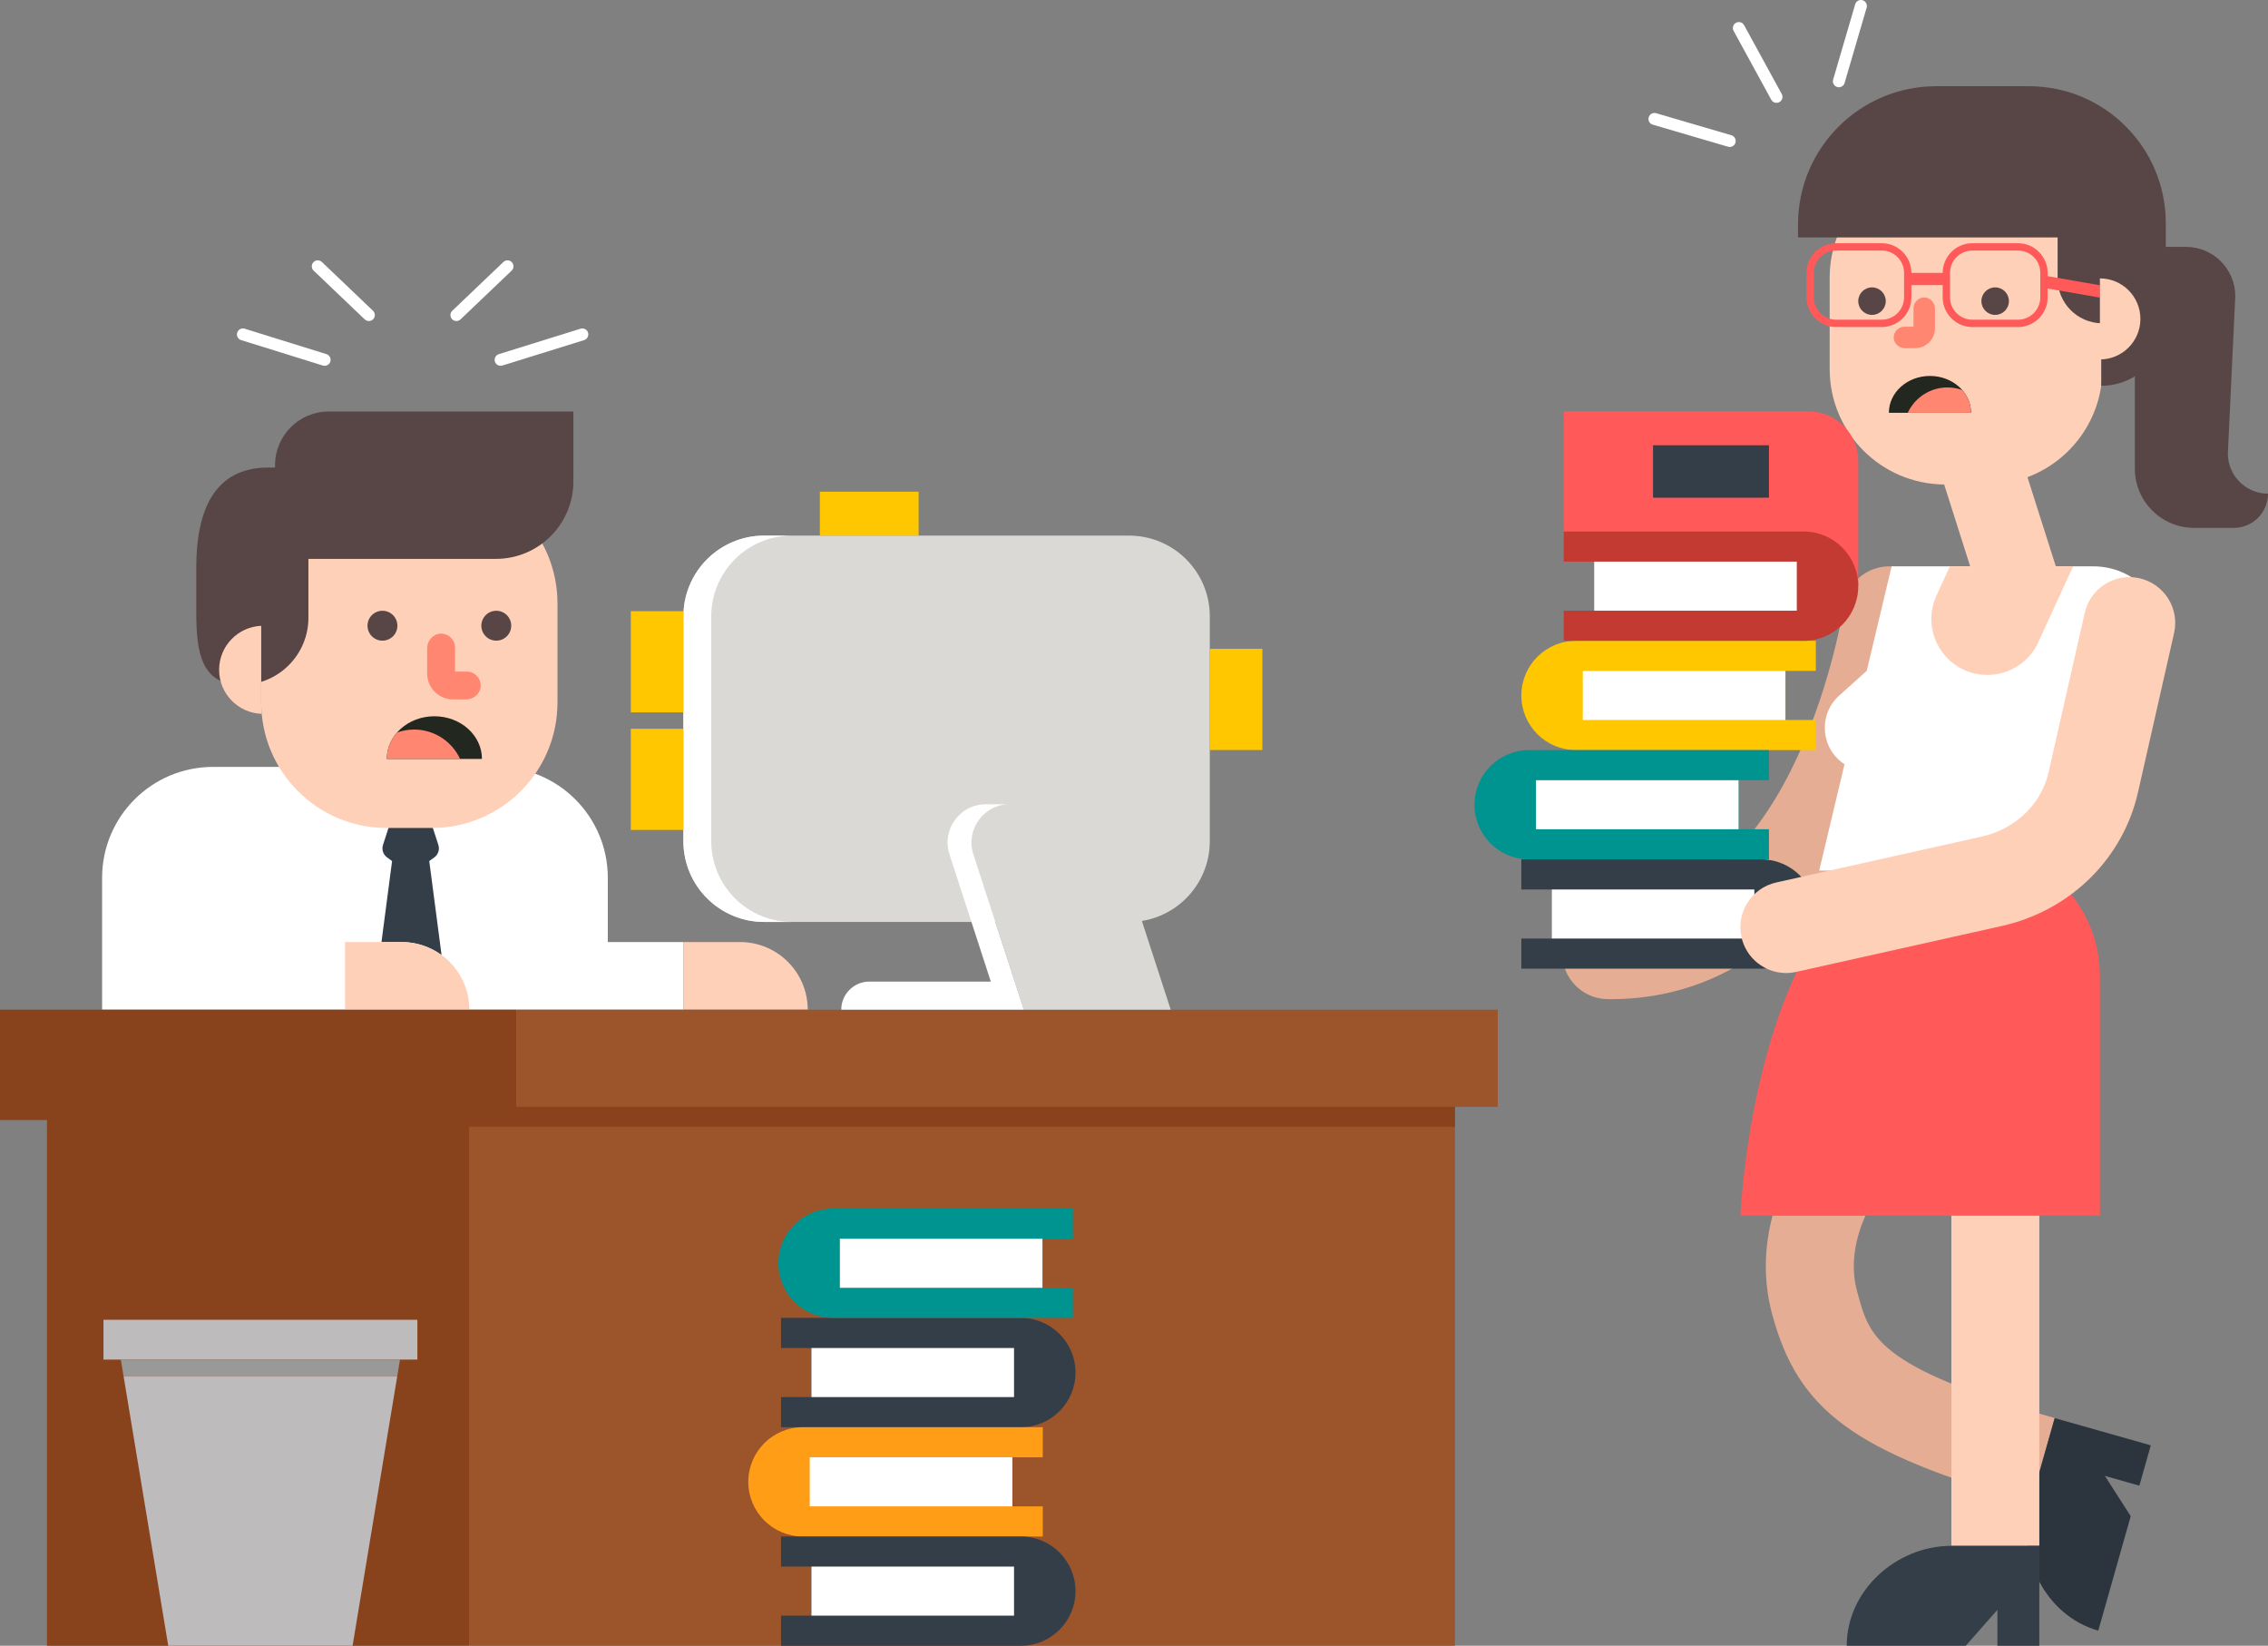 <?xml version="1.0" encoding="iso-8859-1"?>
<!-- Generator: Adobe Illustrator 17.0.0, SVG Export Plug-In . SVG Version: 6.00 Build 0)  -->
<!DOCTYPE svg PUBLIC "-//W3C//DTD SVG 1.1//EN" "http://www.w3.org/Graphics/SVG/1.1/DTD/svg11.dtd">
<svg version="1.1" id="Object" xmlns="http://www.w3.org/2000/svg" xmlns:xlink="http://www.w3.org/1999/xlink" x="0px" y="0px"
	 width="348.654px" height="252.947px" viewBox="0 0 348.654 252.947" style="enable-background:new 0 0 348.654 252.947;"
	 xml:space="preserve">
<rect x="0" y="0" width="348.654" height="252.947" fill="#808080" stroke="none"/>
<g>
	<path style="fill:#FFFFFF;" d="M93.436,144.791v-9.876c0-9.413-7.631-17.044-17.045-17.044H32.741
		c-9.413,0-17.044,7.631-17.044,17.044v20.27h89.361v-10.395H93.436z"/>
	<path style="fill:#333E48;" d="M65.988,132.339l0.775-0.563c0.602-0.437,0.853-1.211,0.623-1.918l-1.001-3.084
		c-0.23-0.707-0.889-1.186-1.632-1.186H61.51c-0.744,0-1.402,0.479-1.632,1.186l-1.002,3.084c-0.23,0.707,0.022,1.481,0.623,1.918
		l0.775,0.563l-1.632,12.452h3.117c2.293,0,4.405,0.751,6.123,2.009L65.988,132.339z"/>
	<path style="fill:#FFD0B8;" d="M66.41,73.453h-6.966c-10.653,0-19.289,8.636-19.289,19.289v15.225
		c0,10.652,8.636,19.287,19.289,19.287h6.966c10.653,0,19.289-8.635,19.289-19.287V92.742C85.699,82.089,77.063,73.453,66.41,73.453
		z"/>
	<circle style="fill:#584545;" cx="76.293" cy="96.169" r="2.297"/>
	<circle style="fill:#584545;" cx="58.792" cy="96.169" r="2.297"/>
	<g>
		<path style="fill:#FF8671;" d="M71.634,107.5h-1.983c-2.201,0-3.985-1.785-3.985-3.985v-3.86c0-1.158,0.868-2.197,2.026-2.259
			c1.235-0.064,2.256,0.917,2.256,2.139v3.683h1.806c1.221,0,2.203,1.021,2.139,2.257C73.832,106.631,72.793,107.5,71.634,107.5z"/>
	</g>
	<path style="fill:#222720;" d="M59.466,116.647c0-3.623,3.274-6.561,7.312-6.561c4.039,0,7.312,2.938,7.312,6.561H59.466z"/>
	<path style="fill:#FF8671;" d="M63.651,112.127c-0.915,0-1.79,0.166-2.606,0.454c-0.986,1.118-1.58,2.528-1.58,4.065h11.267
		C69.488,113.981,66.789,112.127,63.651,112.127z"/>
	<path style="fill:#FFD0B8;" d="M72.154,155.186H53.042v-10.395h8.717C67.5,144.791,72.154,149.445,72.154,155.186L72.154,155.186z"
		/>
	<path style="fill:#FFD0B8;" d="M124.169,155.186h-19.111v-10.395h8.717C119.516,144.791,124.169,149.445,124.169,155.186
		L124.169,155.186z"/>
	<polygon style="fill:#9C552A;" points="230.249,155.186 79.376,155.186 79.376,170.116 72.154,170.116 72.154,252.947 
		223.666,252.947 223.666,170.116 230.249,170.116 	"/>
	<path style="fill:#DBD9D6;" d="M173.567,82.321h-56.098c-6.854,0-12.411,5.557-12.411,12.41v34.56
		c0,6.854,5.557,12.411,12.411,12.411h56.098c6.854,0,12.411-5.557,12.411-12.411v-34.56
		C185.979,87.877,180.422,82.321,173.567,82.321z"/>
	<path style="fill:#FFFFFF;" d="M109.34,129.29v-34.56c0-6.854,5.557-12.41,12.412-12.41h-4.283c-6.854,0-12.411,5.557-12.411,12.41
		v34.56c0,6.854,5.557,12.411,12.411,12.411h4.283C114.897,141.701,109.34,136.145,109.34,129.29z"/>
	<path style="fill:#DBD9D6;" d="M171.537,129.236c-1.089-3.351-4.214-5.622-7.739-5.622h-8.584c-3.99,0-6.818,3.894-5.585,7.688
		l7.763,23.883h22.579L171.537,129.236z"/>
	<path style="fill:none;stroke:#FFFFFF;stroke-miterlimit:10;" d="M152.949,148.092"/>
	<path style="fill:#FFFFFF;" d="M149.629,131.303c-1.233-3.795,1.596-7.688,5.585-7.688h-3.671c-3.99,0-6.819,3.894-5.585,7.688
		l6.358,19.562h-18.669c-2.387,0-4.321,1.934-4.321,4.321l0,0h24.395h1.092h2.579L149.629,131.303z"/>
	<rect x="126.034" y="75.567" style="fill:#FFC700;" width="15.185" height="6.754"/>
	<rect x="96.975" y="93.939" style="fill:#FFC700;" width="8.083" height="15.55"/>
	<rect x="185.979" y="99.726" style="fill:#FFC700;" width="8.083" height="15.549"/>
	<rect x="96.975" y="112.011" style="fill:#FFC700;" width="8.083" height="15.549"/>
	<polygon style="fill:#89431C;" points="79.376,170.116 79.376,155.186 0,155.186 0,172.152 7.222,172.152 7.222,252.947 
		72.154,252.947 72.154,173.182 223.666,173.182 223.666,170.116 	"/>
	<g>
		<rect x="15.906" y="202.846" style="fill:#BDBBBB;" width="48.253" height="6.118"/>
		<polygon style="fill:#99999A;" points="61.069,211.506 61.49,208.964 18.575,208.964 18.996,211.506 		"/>
		<polygon style="fill:#BDBBBB;" points="18.996,211.506 25.864,252.947 54.201,252.947 61.069,211.506 		"/>
	</g>
	<path style="fill:#584545;" d="M50.529,63.25c-4.555,0-8.247,3.691-8.247,8.246v0.359h-1.027c-8.485,0-11.082,6.879-11.082,15.363
		v6.84c0,6.188,0.733,11.203,6.921,11.203l0,0c5.698,0,10.317-4.619,10.317-10.317v-9.048h28.82c6.58,0,11.914-5.334,11.914-11.914
		V63.25H50.529z"/>
	<path style="fill:#FFD0B8;" d="M40.155,107.967V96.185c-3.6,0.161-6.47,3.122-6.47,6.761c0,3.667,2.915,6.646,6.552,6.766
		C40.186,109.136,40.155,108.555,40.155,107.967z"/>
	<g>
		<path style="fill:#FFFFFF;" d="M70.163,49.342c-0.242,0-0.483-0.095-0.664-0.283c-0.35-0.367-0.336-0.947,0.031-1.298l7.856-7.495
			c0.367-0.35,0.947-0.336,1.297,0.03c0.35,0.366,0.337,0.947-0.03,1.298l-7.856,7.495C70.619,49.258,70.391,49.342,70.163,49.342z"
			/>
	</g>
	<g>
		<path style="fill:#FFFFFF;" d="M76.96,56.223c-0.392,0-0.754-0.252-0.876-0.646c-0.15-0.483,0.12-0.998,0.604-1.149l12.563-3.908
			c0.484-0.15,0.999,0.12,1.149,0.604c0.15,0.484-0.12,0.998-0.604,1.149l-12.563,3.909C77.143,56.209,77.05,56.223,76.96,56.223z"
			/>
	</g>
	<g>
		<path style="fill:#FFFFFF;" d="M56.704,49.342c-0.228,0-0.456-0.084-0.633-0.253l-7.856-7.495c-0.366-0.35-0.38-0.932-0.03-1.298
			c0.35-0.366,0.931-0.38,1.297-0.03l7.856,7.495c0.367,0.35,0.38,0.931,0.03,1.298C57.188,49.247,56.946,49.342,56.704,49.342z"/>
	</g>
	<g>
		<path style="fill:#FFFFFF;" d="M49.906,56.223c-0.09,0-0.182-0.014-0.273-0.042l-12.563-3.909
			c-0.484-0.15-0.754-0.664-0.604-1.149c0.15-0.484,0.666-0.755,1.149-0.604l12.563,3.908c0.484,0.151,0.754,0.666,0.604,1.149
			C50.66,55.971,50.297,56.223,49.906,56.223z"/>
	</g>
	<g>
		<path style="fill:#333E48;" d="M120.063,202.556v4.628h4.675v7.541h-4.675v4.629h36.875c4.638,0,8.398-3.76,8.398-8.398l0,0
			c0-4.639-3.76-8.399-8.398-8.399H120.063z"/>
		<rect x="124.739" y="207.184" style="fill:#FFFFFF;" width="31.146" height="7.541"/>
		<path style="fill:#FF9E16;" d="M160.304,219.354v4.627h-4.676v7.541h4.676v4.629h-36.874c-4.638,0-8.398-3.76-8.398-8.398l0,0
			c0-4.639,3.76-8.398,8.398-8.398H160.304z"/>
		<rect x="124.482" y="223.981" style="fill:#FFFFFF;" width="31.146" height="7.541"/>
		<g>
			<path style="fill:#333E48;" d="M120.063,236.151v4.627h4.675v7.541h-4.675v4.629h36.875c4.638,0,8.398-3.762,8.398-8.398l0,0
				c0-4.639-3.76-8.398-8.398-8.398H120.063z"/>
			<rect x="124.739" y="240.777" style="fill:#FFFFFF;" width="31.146" height="7.541"/>
		</g>
		<path style="fill:#009490;" d="M164.931,185.76v4.627h-4.675v7.542h4.675v4.627h-36.874c-4.638,0-8.399-3.76-8.399-8.398l0,0
			c0-4.638,3.76-8.397,8.399-8.397H164.931z"/>
		<rect x="129.11" y="190.387" style="fill:#FFFFFF;" width="31.146" height="7.542"/>
	</g>
</g>
<g>
	<g>
		<path style="fill:#E5AE94;" d="M247.641,153.566c-0.174,0-0.348-0.002-0.522-0.004c-3.889-0.047-7.002-3.238-6.955-7.127
			c0.047-3.858,3.19-6.955,7.039-6.955c0.029,0,0.058,0,0.087,0c0.109,0.002,0.219,0.002,0.328,0.002
			c28.666,0,35.768-45.955,35.837-46.42c0.566-3.848,4.146-6.506,7.992-5.94c3.848,0.567,6.507,4.146,5.94,7.992
			c-0.085,0.583-2.182,14.446-8.951,28.422C278.915,143.193,264.817,153.566,247.641,153.566z"/>
	</g>
	<path style="fill:#FFFFFF;" d="M321.81,87.045h-31.016l-3.822,16.054l-4.238,3.811c-3.271,2.941-2.839,8.164,0.82,10.547
		l-3.891,16.344h40.45l12.826-35.625C332.94,92.029,327.957,87.045,321.81,87.045z"/>
	<path style="fill:#FF5959;" d="M302.832,130.027L302.832,130.027c-32.827-1.643-35.289,56.818-35.289,56.818h55.27v-36.837
		C322.813,138.973,313.868,130.027,302.832,130.027z"/>
	<path style="fill:#E5AE94;" d="M285.503,198.55c-1.175-4.252-0.204-8.395,1.258-11.705h-14.273c-1.182,4.506-1.54,9.67-0.055,15.16
		c4.007,14.807,12.51,21.182,39.717,28.947l3.711-13C288.119,210.034,287.38,205.343,285.503,198.55z"/>
	<path style="fill:#FFD0B8;" d="M323.205,56.708V42.689c0-9.809-7.952-17.76-17.76-17.76h-6.415c-9.809,0-17.76,7.951-17.76,17.76
		v14.019c0,9.754,7.866,17.669,17.6,17.756l4.004,12.581h-3.12l-2.065,4.497c-1.984,4.32-0.091,9.43,4.229,11.414
		c4.32,1.984,9.431,0.092,11.415-4.229l5.366-11.683h-2.663l-4.361-13.704C318.409,70.818,323.205,64.323,323.205,56.708z"/>
	<path style="fill:#584545;" d="M311.899,13.252h-14.253c-11.73,0-21.239,9.509-21.239,21.239v1.997h39.905v6.317
		c0,3.742,2.985,6.782,6.704,6.883v9.606c5.481,0,9.924-4.443,9.924-9.925V34.294C332.94,22.673,323.52,13.252,311.899,13.252z"/>
	<path style="fill:#584545;" d="M342.481,69.7l1.144-24.172c0-4.189-3.396-7.584-7.585-7.584h-7.853v34.09
		c0,5.023,4.073,9.096,9.097,9.096h6.113c2.903,0,5.257-2.353,5.257-5.257C345.245,75.873,342.481,73.11,342.481,69.7z"/>
	<circle style="fill:#584545;" cx="287.78" cy="46.283" r="2.115"/>
	<circle style="fill:#584545;" cx="306.712" cy="46.283" r="2.115"/>
	<g>
		<path style="fill:#FF8671;" d="M292.86,53.517h1.529c1.698,0,3.074-1.377,3.074-3.074v-2.977c0-0.895-0.669-1.697-1.563-1.744
			c-0.952-0.049-1.74,0.709-1.74,1.65v2.842h-1.394c-0.942,0-1.699,0.787-1.649,1.74C291.164,52.847,291.965,53.517,292.86,53.517z"
			/>
	</g>
	<path style="fill:#222720;" d="M303.001,63.449c0-3.13-2.827-5.667-6.315-5.667c-3.487,0-6.314,2.537-6.314,5.667H303.001z"/>
	<path style="fill:#FF8671;" d="M299.387,59.546c0.79,0,1.545,0.143,2.25,0.393c0.852,0.965,1.364,2.184,1.364,3.51h-9.73
		C294.347,61.146,296.677,59.546,299.387,59.546z"/>
	<path style="fill:#FF5959;" d="M322.813,43.843l-8.035-1.403v-0.497c0-2.516-2.047-4.562-4.562-4.562h-7.008
		c-2.516,0-4.563,2.047-4.563,4.562v0.001h-4.81v-0.001c0-2.516-2.047-4.562-4.562-4.562h-7.008c-2.516,0-4.562,2.047-4.562,4.562
		v3.756c0,2.517,2.047,4.564,4.562,4.564h7.008c2.516,0,4.562-2.047,4.562-4.564v-1.877h4.81v1.877c0,2.517,2.047,4.564,4.563,4.564
		h7.008c2.516,0,4.562-2.047,4.562-4.564v-1.351l8.035,1.392V43.843z M292.708,45.698c0,1.896-1.541,3.438-3.436,3.438h-7.008
		c-1.895,0-3.436-1.542-3.436-3.438v-3.756c0-1.895,1.541-3.436,3.436-3.436h7.008c1.895,0,3.436,1.541,3.436,3.436V45.698z
		 M313.652,45.698c0,1.896-1.542,3.438-3.436,3.438h-7.008c-1.895,0-3.436-1.542-3.436-3.438v-3.756
		c0-1.895,1.541-3.436,3.436-3.436h7.008c1.895,0,3.436,1.541,3.436,3.436V45.698z"/>
	<path style="fill:#FFD0B8;" d="M322.813,42.788c3.439,0,6.227,2.789,6.227,6.228s-2.788,6.228-6.227,6.228V42.788z"/>
	<path style="fill:#2C353D;" d="M312.174,230.96c-2.312,8.16,2.229,17.352,10.39,19.664l4.988-17.6l-3.979-6.188l5.307,1.504
		l1.757-6.199l-14.776-4.189L312.174,230.96z"/>
	<g>
		<rect x="299.98" y="186.845" style="fill:#FFD0B8;" width="13.519" height="50.744"/>
	</g>
	<path style="fill:#333E48;" d="M299.98,237.589c-8.482,0-16.087,6.875-16.087,15.357h18.294l4.868-5.516v5.516h6.444v-15.357
		H299.98z"/>
	<g>
		<g>
			<g>
				<path style="fill:#FFC700;" d="M279.143,98.49v4.627h-4.676v7.541h4.676v4.628h-36.874c-4.638,0-8.398-3.761-8.398-8.397l0,0
					c0-4.639,3.76-8.398,8.398-8.398H279.143z"/>
				<rect x="243.321" y="103.116" style="fill:#FFFFFF;" width="31.146" height="7.541"/>
			</g>
			<g>
				<path style="fill:#009490;" d="M271.939,115.285v4.628h-4.675v7.541h4.675v4.628h-36.874c-4.639,0-8.398-3.761-8.398-8.398l0,0
					c0-4.638,3.76-8.398,8.398-8.398H271.939z"/>
				<rect x="236.118" y="119.913" style="fill:#FFFFFF;" width="31.146" height="7.541"/>
			</g>
			<path style="fill:#333E48;" d="M233.87,132.082v4.628h4.676v7.541h-4.676v4.627h36.875c4.638,0,8.398-3.76,8.398-8.397l0,0
				c0-4.639-3.76-8.398-8.398-8.398H233.87z"/>
			<rect x="238.545" y="136.71" style="fill:#FFFFFF;" width="31.146" height="7.541"/>
			<path style="fill:#FF5959;" d="M278.037,63.234h-37.644v18.459l45.273,8.398V70.863C285.665,66.649,282.25,63.234,278.037,63.234
				z"/>
			<rect x="254.118" y="68.432" style="fill:#333E48;" width="17.821" height="8.062"/>
			<path style="fill:#C33A32;" d="M240.393,81.693v4.627h4.675v7.541h-4.675v4.629h36.874c4.638,0,8.398-3.761,8.398-8.398l0,0
				c0-4.639-3.76-8.398-8.398-8.398H240.393z"/>
		</g>
		<rect x="245.068" y="86.32" style="fill:#FFFFFF;" width="31.146" height="7.541"/>
	</g>
	<g>
		<path style="fill:#FFD0B8;" d="M274.58,149.549c-3.225,0-6.134-2.229-6.865-5.509c-0.848-3.795,1.542-7.559,5.337-8.406
			l31.589-7.053c4.985-1.113,8.875-4.699,10.15-9.359c0.056-0.205,0.107-0.41,0.155-0.617l5.536-24.418
			c0.86-3.793,4.631-6.17,8.423-5.311c3.792,0.86,6.17,4.631,5.31,8.424l-5.536,24.421c-0.093,0.411-0.195,0.817-0.306,1.221
			c-2.656,9.702-10.574,17.131-20.664,19.384l-31.589,7.053C275.604,149.493,275.088,149.549,274.58,149.549z"/>
	</g>
	<g>
		<g>
			<path style="fill:#FFFFFF;" d="M273.537,15.694c-0.444,0.242-1.002,0.08-1.245-0.365l-5.788-10.58
				c-0.243-0.445-0.08-1.003,0.365-1.246c0.445-0.243,1.002-0.08,1.246,0.365l5.787,10.58
				C274.145,14.894,273.982,15.45,273.537,15.694z"/>
		</g>
		<g>
			<path style="fill:#FFFFFF;" d="M283.124,13.297c-0.206,0.112-0.455,0.147-0.698,0.075c-0.486-0.143-0.765-0.652-0.623-1.139
				l3.39-11.574c0.143-0.486,0.652-0.765,1.139-0.622c0.486,0.143,0.765,0.651,0.623,1.138l-3.39,11.574
				C283.494,12.993,283.331,13.185,283.124,13.297z"/>
		</g>
		<g>
			<path style="fill:#FFFFFF;" d="M266.347,22.474c-0.206,0.113-0.455,0.146-0.698,0.076l-11.574-3.39
				c-0.486-0.142-0.765-0.652-0.622-1.139c0.143-0.486,0.652-0.765,1.138-0.622l11.574,3.389c0.486,0.143,0.765,0.652,0.622,1.139
				C266.715,22.17,266.553,22.361,266.347,22.474z"/>
		</g>
	</g>
</g>
</svg>
